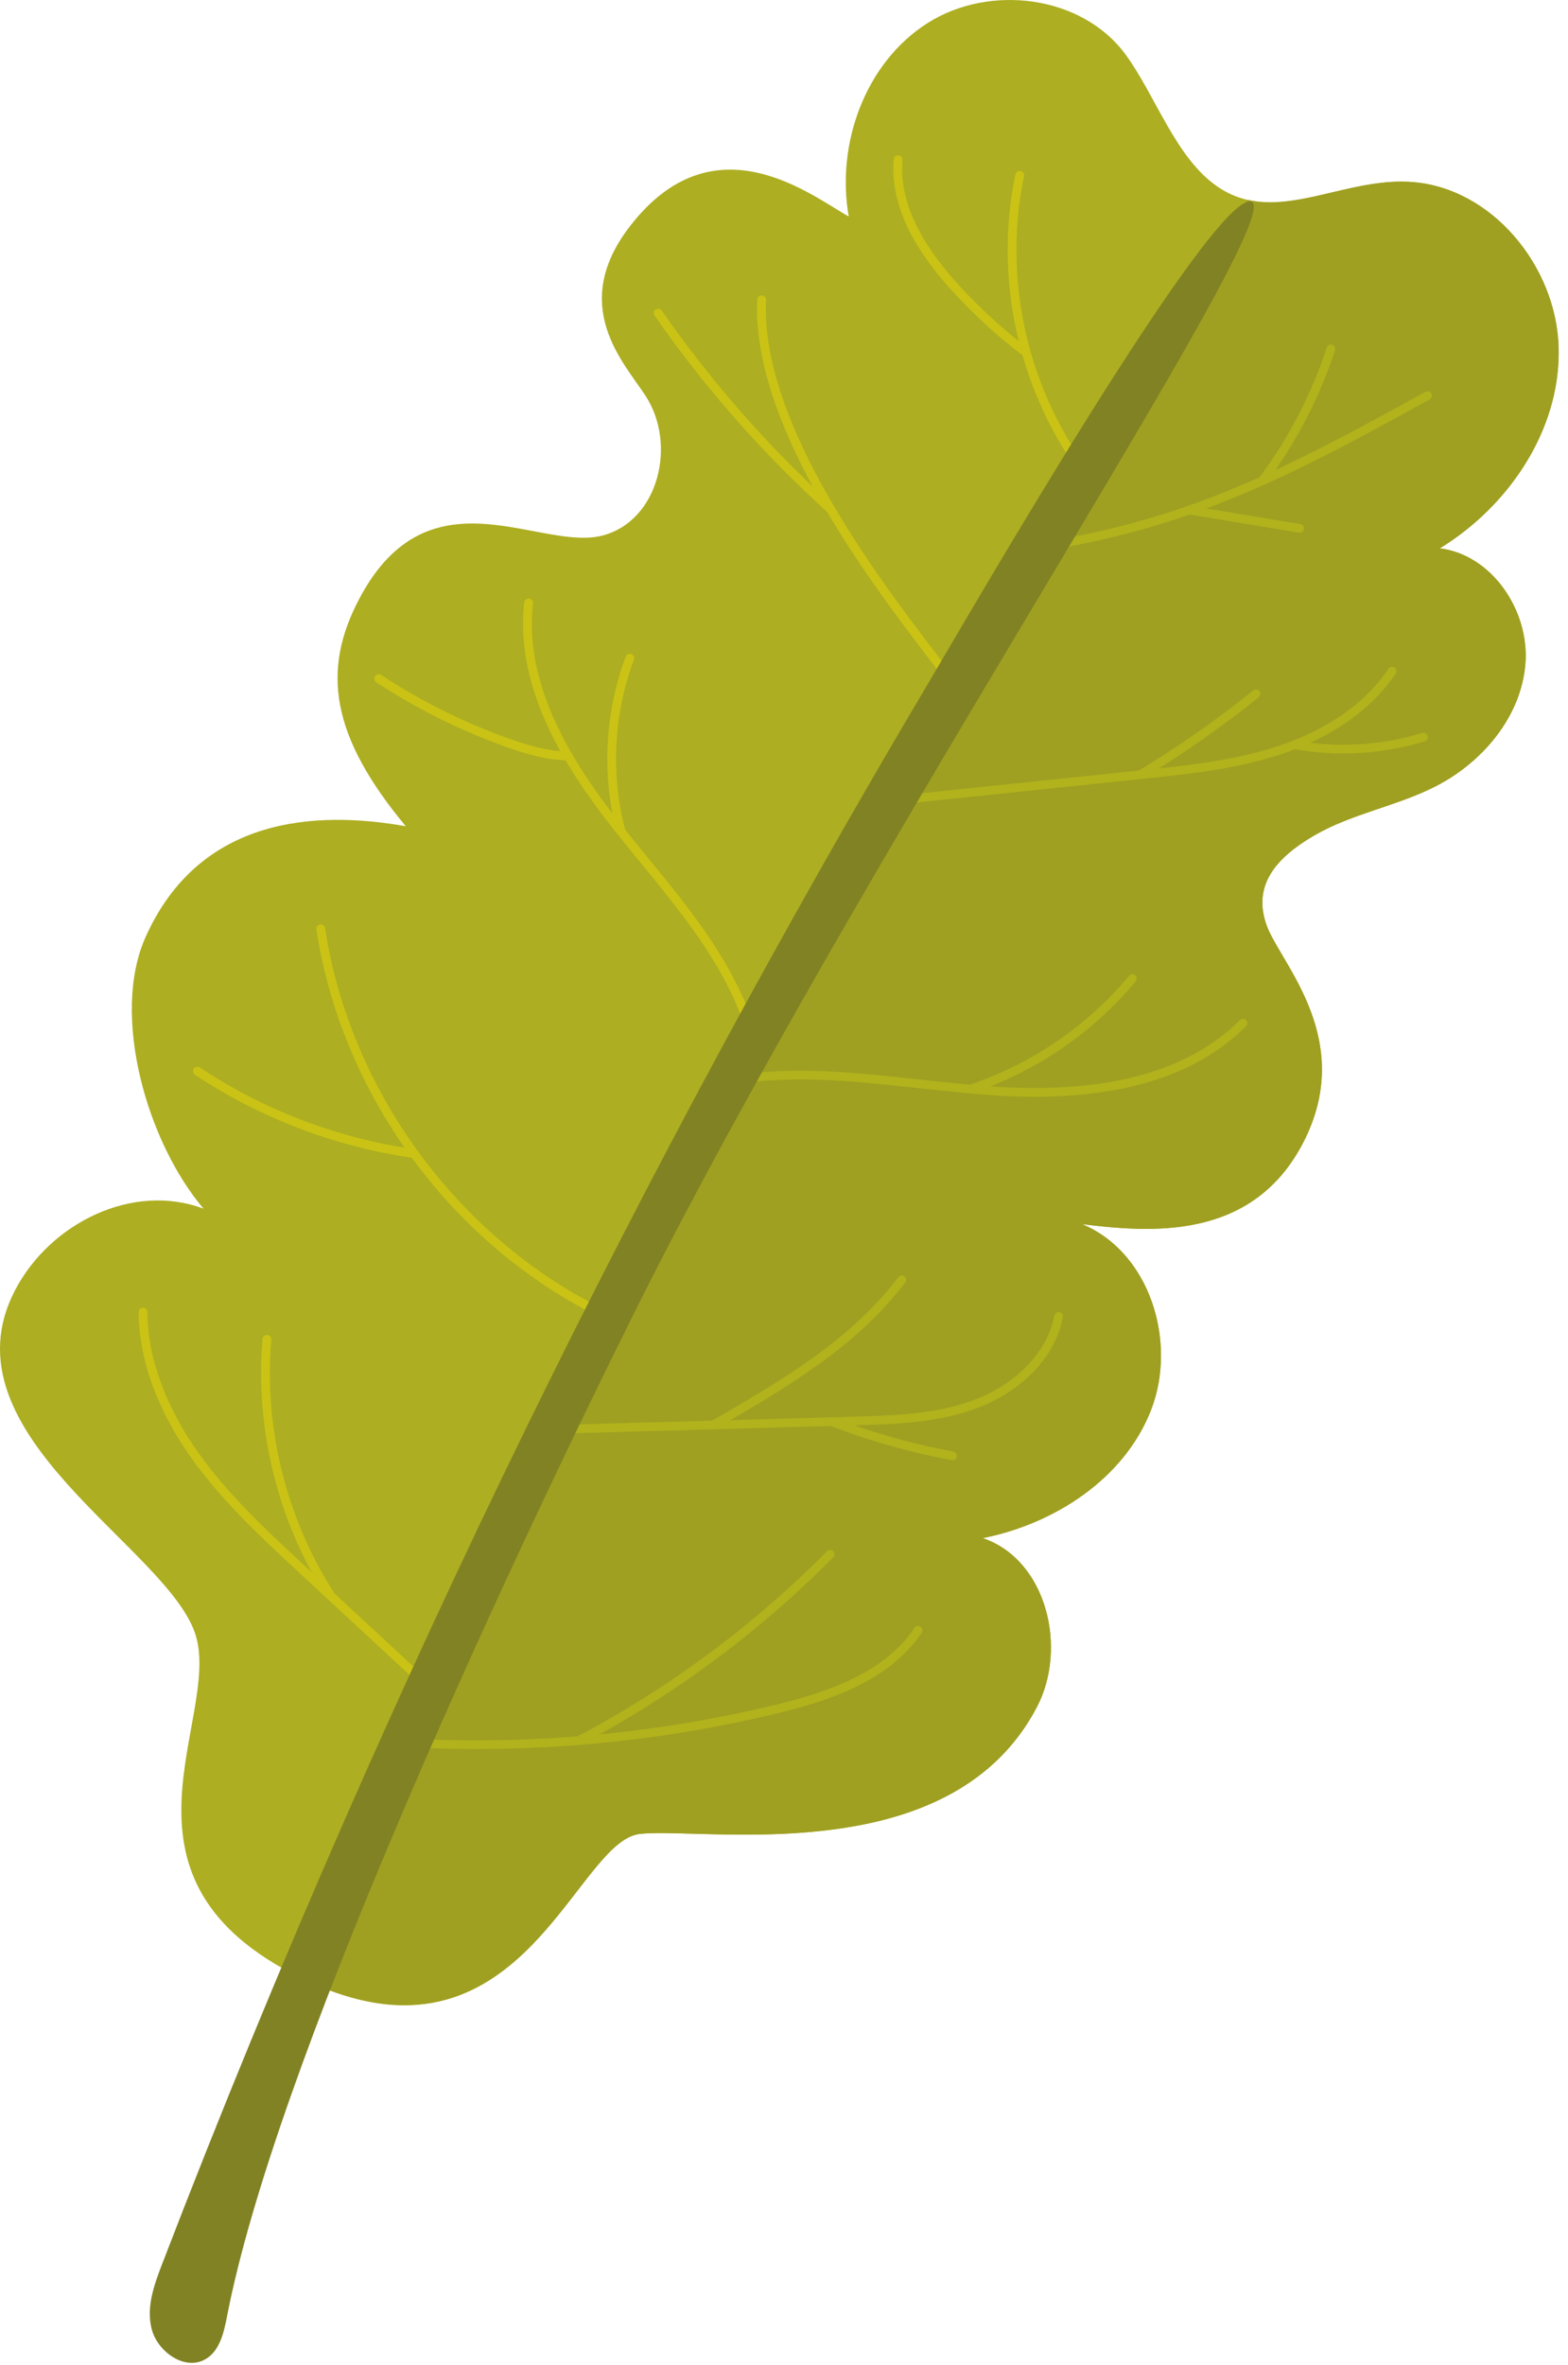 <svg width="142" height="214" viewBox="0 0 142 214" fill="none" xmlns="http://www.w3.org/2000/svg">
<path d="M1.382 116.723C4.564 110.667 12.037 106.969 18.438 109.384C13.355 103.427 9.982 91.906 13.198 84.766C18.085 73.914 28.564 73.319 36.746 74.771C29.957 66.603 29.122 60.688 32.506 54.246C36.81 46.051 42.842 47.035 48.057 48.02C50.505 48.481 52.775 48.943 54.601 48.456C59.645 47.108 61.315 40.224 58.475 35.841C56.523 32.826 51.485 27.692 57.033 20.493C64.673 10.579 73.487 17.721 76.861 19.59C75.706 13.016 78.355 5.686 83.983 2.099C89.613 -1.488 97.999 -0.439 101.943 4.947C104.663 8.664 106.472 14.322 110.287 16.909C113.564 19.131 117.079 18.252 120.797 17.373C123.035 16.843 125.346 16.315 127.724 16.462C135.079 16.915 140.959 24.097 141.151 31.464C141.345 38.831 136.68 45.78 130.391 49.622C135.15 50.221 138.537 55.314 138.141 60.094C137.745 64.874 134.245 69.009 129.968 71.181C126.453 72.965 122.427 73.625 119.019 75.607C115.611 77.589 113.36 80.097 114.728 83.795C115.997 87.224 122.888 94.134 117.964 103.507C113.33 112.327 104.13 111.528 97.991 110.782C104.132 113.312 106.657 121.463 104.223 127.643C101.789 133.824 95.517 137.894 89.002 139.194C94.766 141.147 96.724 149.111 93.893 154.499C87.615 166.453 72.201 166.205 63.218 165.957C60.997 165.896 59.169 165.834 57.969 165.958C51.915 166.577 47.011 189.392 26.387 178.557C9.228 169.543 19.922 155.62 17.752 148.083C15.462 140.128 -5.505 129.833 1.382 116.723Z" fill="#ADAE21"/>
<path d="M69.131 166.011C74.664 165.898 81.068 165.169 86.307 162.231C81.067 165.17 74.665 165.898 69.131 166.011ZM63.218 165.957C61.937 165.922 60.788 165.886 59.813 165.886C59.098 165.886 58.478 165.905 57.97 165.958C58.478 165.905 59.098 165.886 59.815 165.886C60.789 165.886 61.937 165.922 63.218 165.957ZM103.783 111.208C108.909 111.206 114.483 109.863 117.819 103.776C114.483 109.863 108.91 111.207 103.783 111.208ZM138.148 58.632C137.835 54.326 134.666 50.16 130.391 49.622C130.391 49.622 130.391 49.622 130.392 49.622C134.667 50.16 137.835 54.326 138.148 58.632ZM115.036 18.309C114.348 18.309 113.67 18.244 113 18.093C113.003 18.089 113.005 18.085 113.009 18.081C113.679 18.232 114.358 18.295 115.046 18.295C116.902 18.295 118.822 17.831 120.8 17.365C122.777 16.901 124.812 16.436 126.901 16.436C127.175 16.436 127.449 16.445 127.724 16.462C127.45 16.445 127.178 16.436 126.905 16.436C124.814 16.436 122.777 16.905 120.797 17.373C118.817 17.841 116.895 18.309 115.036 18.309Z" fill="#E9E6A8"/>
<path d="M36.617 181.453C33.847 181.453 30.66 180.692 26.961 178.837C50.341 115.742 101.901 35.124 113 18.093C113.67 18.244 114.348 18.309 115.036 18.309C116.895 18.309 118.817 17.841 120.797 17.373C122.777 16.905 124.814 16.436 126.905 16.436C127.178 16.436 127.45 16.445 127.724 16.462C135.079 16.915 140.959 24.097 141.151 31.464C141.156 31.608 141.158 31.752 141.158 31.896C141.158 32.613 141.112 33.327 141.025 34.032C140.229 40.416 135.943 46.23 130.391 49.62C130.391 49.62 130.391 49.622 130.392 49.622C130.391 49.622 130.391 49.622 130.391 49.622C134.666 50.16 137.835 54.326 138.147 58.632C138.164 58.866 138.173 59.1 138.173 59.335C138.172 59.589 138.162 59.841 138.141 60.094C137.745 64.874 134.245 69.009 129.968 71.181C126.453 72.965 122.427 73.625 119.018 75.607C116.303 77.186 114.322 79.1 114.322 81.683C114.321 82.342 114.45 83.044 114.728 83.795C115.67 86.343 119.719 90.814 119.715 96.789C119.714 98.855 119.229 101.099 117.964 103.507C117.937 103.559 117.909 103.61 117.882 103.662C117.871 103.681 117.862 103.699 117.852 103.717C117.841 103.737 117.83 103.757 117.819 103.776C114.482 109.863 108.909 111.206 103.783 111.208C103.78 111.208 103.777 111.208 103.773 111.208H103.771C101.743 111.208 99.786 110.999 98.066 110.79C98.04 110.788 98.016 110.785 97.991 110.782C102.573 112.67 105.142 117.687 105.14 122.679C105.14 124.378 104.841 126.074 104.223 127.643C101.789 133.824 95.517 137.894 89.002 139.194C89.621 139.403 90.196 139.683 90.727 140.02C93.628 141.869 95.177 145.478 95.175 149.1C95.174 150.976 94.755 152.857 93.893 154.499C92.031 158.043 89.368 160.514 86.307 162.231C81.068 165.169 74.664 165.898 69.13 166.011C68.544 166.022 67.969 166.028 67.405 166.028C66.36 166.028 65.355 166.011 64.408 165.988C64.001 165.978 63.603 165.968 63.218 165.957C61.937 165.922 60.788 165.886 59.814 165.886C59.098 165.886 58.478 165.905 57.969 165.958C57.917 165.963 57.864 165.97 57.81 165.979C52.983 166.782 48.795 181.453 36.617 181.453Z" fill="#9F9F21"/>
<path d="M64.671 98.485C67.232 97.905 69.83 97.69 72.454 97.69C77.991 97.689 83.643 98.645 89.267 99.077C90.72 99.189 92.201 99.255 93.69 99.255C100.704 99.254 107.897 97.811 112.85 92.872C113.005 92.717 113.005 92.465 112.85 92.31C112.695 92.154 112.443 92.153 112.288 92.309C107.572 97.023 100.607 98.46 93.69 98.459C92.225 98.459 90.763 98.395 89.329 98.285C83.753 97.858 78.082 96.897 72.454 96.895C69.787 96.895 67.128 97.112 64.495 97.709C64.282 97.758 64.147 97.971 64.196 98.186C64.245 98.399 64.457 98.533 64.671 98.485Z" fill="#B1B21C"/>
<path d="M78.624 73.087C86.962 72.215 95.301 71.341 103.639 70.47C107.813 70.032 112.055 69.586 116.091 68.237C120.127 66.887 123.99 64.539 126.4 60.958C126.523 60.776 126.475 60.529 126.292 60.407C126.111 60.284 125.863 60.333 125.741 60.514C123.467 63.899 119.761 66.171 115.838 67.483C111.914 68.797 107.731 69.242 103.555 69.678C95.218 70.551 86.879 71.424 78.542 72.296C78.323 72.319 78.165 72.515 78.188 72.733C78.211 72.952 78.406 73.11 78.624 73.087Z" fill="#B1B21C"/>
<path d="M92.532 50.118C98.019 49.432 103.427 48.132 108.627 46.25C115.915 43.611 122.719 39.866 129.472 36.149C129.664 36.042 129.734 35.801 129.628 35.609C129.522 35.415 129.28 35.346 129.088 35.451C122.335 39.171 115.567 42.893 108.356 45.502C103.213 47.364 97.861 48.651 92.433 49.33C92.215 49.357 92.061 49.556 92.089 49.774C92.115 49.991 92.314 50.147 92.532 50.119" fill="#B1B21C"/>
<path d="M49.714 129.77C58.924 129.511 68.133 129.252 77.343 128.992C81.108 128.885 85.005 128.768 88.608 127.387C92.216 125.999 95.511 123.089 96.261 119.201C96.302 118.985 96.161 118.777 95.944 118.736C95.729 118.695 95.521 118.836 95.479 119.052C94.818 122.566 91.749 125.331 88.323 126.645C84.891 127.964 81.086 128.093 77.32 128.198C68.111 128.457 58.901 128.716 49.692 128.975C49.472 128.982 49.299 129.165 49.305 129.384C49.312 129.603 49.495 129.776 49.714 129.77Z" fill="#B1B21C"/>
<path d="M37.149 158.133C39.145 158.235 41.143 158.287 43.142 158.287C52.255 158.287 61.367 157.216 70.231 155.093C75.181 153.903 80.532 152.116 83.473 147.757C83.594 147.574 83.546 147.328 83.364 147.205C83.181 147.083 82.935 147.131 82.812 147.313C80.095 151.373 74.96 153.149 70.046 154.319C61.244 156.427 52.193 157.492 43.142 157.492C41.156 157.492 39.172 157.441 37.19 157.338C36.97 157.327 36.783 157.496 36.773 157.714C36.761 157.934 36.929 158.121 37.149 158.133Z" fill="#B1B21C"/>
<path d="M88.255 98.844C93.917 96.917 99.024 93.408 102.854 88.815C102.994 88.645 102.972 88.395 102.803 88.255C102.635 88.114 102.383 88.136 102.243 88.305C98.509 92.784 93.519 96.212 88 98.092C87.791 98.162 87.68 98.389 87.751 98.596C87.822 98.804 88.047 98.915 88.255 98.844Z" fill="#B1B21C"/>
<path d="M64.786 129.302C71.056 125.691 77.554 121.913 81.984 116.056C82.116 115.882 82.081 115.633 81.907 115.499C81.732 115.367 81.482 115.402 81.349 115.578C77.054 121.264 70.66 125.006 64.389 128.613C64.199 128.723 64.134 128.966 64.243 129.156C64.352 129.346 64.595 129.412 64.786 129.302Z" fill="#B1B21C"/>
<path d="M75.244 129.059C78.789 130.418 82.457 131.451 86.191 132.142C86.407 132.182 86.614 132.04 86.654 131.824C86.694 131.607 86.552 131.4 86.336 131.36C82.651 130.678 79.028 129.658 75.528 128.316C75.323 128.238 75.094 128.34 75.014 128.545C74.936 128.75 75.039 128.981 75.244 129.059Z" fill="#B1B21C"/>
<path d="M52.66 157.843C61.058 153.407 68.774 147.684 75.459 140.936C75.614 140.78 75.613 140.528 75.456 140.374C75.3 140.22 75.049 140.221 74.894 140.376C68.266 147.067 60.614 152.741 52.288 157.141C52.095 157.243 52.02 157.483 52.122 157.677C52.226 157.872 52.465 157.946 52.66 157.843Z" fill="#B1B21C"/>
<path d="M54.454 118.382C41.291 111.793 31.654 98.545 29.441 83.992C29.408 83.776 29.205 83.627 28.988 83.659C28.771 83.692 28.621 83.895 28.655 84.113C30.915 98.931 40.696 112.378 54.098 119.093C54.294 119.191 54.533 119.112 54.632 118.915C54.73 118.719 54.651 118.48 54.454 118.382Z" fill="#CAC315"/>
<path d="M68.447 93.422C66.287 86.129 60.865 80.454 56.237 74.615C52.004 69.287 48.159 63.026 48.165 56.464C48.165 55.847 48.199 55.227 48.269 54.603C48.294 54.386 48.137 54.188 47.918 54.164C47.7 54.14 47.504 54.296 47.478 54.515C47.404 55.168 47.37 55.819 47.37 56.464C47.376 63.346 51.349 69.73 55.613 75.109C60.282 80.983 65.608 86.599 67.684 93.647C67.745 93.858 67.967 93.978 68.177 93.916C68.389 93.854 68.508 93.633 68.447 93.422Z" fill="#CAC315"/>
<path d="M86.897 61.963C84.968 59.3 80.579 53.968 76.667 47.695C72.754 41.43 69.347 34.228 69.354 27.953C69.354 27.686 69.361 27.421 69.372 27.158C69.383 26.938 69.214 26.752 68.994 26.742C68.775 26.731 68.588 26.901 68.579 27.12C68.565 27.397 68.559 27.674 68.559 27.953C68.565 34.512 72.053 41.79 75.993 48.116C79.934 54.435 84.354 59.806 86.253 62.429C86.382 62.607 86.631 62.647 86.808 62.518C86.986 62.389 87.026 62.14 86.897 61.963Z" fill="#CAC315"/>
<path d="M98.316 42.179C94.237 36.538 92.051 29.564 92.051 22.603C92.051 20.365 92.278 18.129 92.737 15.939C92.783 15.724 92.645 15.513 92.43 15.469C92.215 15.423 92.004 15.56 91.96 15.776C91.487 18.021 91.257 20.312 91.257 22.603C91.257 29.73 93.49 36.86 97.672 42.645C97.8 42.823 98.049 42.864 98.226 42.735C98.405 42.606 98.445 42.357 98.316 42.179Z" fill="#CAC315"/>
<path d="M40.528 153.684C36.214 149.686 31.901 145.689 27.587 141.691C24.148 138.503 20.705 135.304 18.011 131.531C15.318 127.76 13.392 123.323 13.346 118.744C13.344 118.525 13.165 118.348 12.945 118.351C12.725 118.353 12.55 118.533 12.552 118.753C12.602 123.553 14.607 128.131 17.365 131.993C20.121 135.853 23.608 139.086 27.046 142.274C31.36 146.272 35.674 150.269 39.987 154.268C40.147 154.417 40.399 154.407 40.549 154.247C40.698 154.085 40.688 153.833 40.528 153.684Z" fill="#CAC315"/>
<path d="M23.776 121.169C23.689 122.198 23.646 123.231 23.646 124.262C23.646 131.428 25.728 138.585 29.613 144.612C29.733 144.797 29.979 144.85 30.163 144.732C30.348 144.612 30.4 144.366 30.282 144.181C26.481 138.287 24.441 131.274 24.441 124.262C24.441 123.253 24.483 122.243 24.569 121.237C24.588 121.018 24.425 120.826 24.206 120.807C23.988 120.789 23.796 120.95 23.776 121.169Z" fill="#CAC315"/>
<path d="M37.547 104.001C30.621 103.02 23.919 100.47 18.091 96.601C17.908 96.479 17.661 96.53 17.539 96.713C17.418 96.896 17.467 97.143 17.651 97.263C23.579 101.199 30.391 103.79 37.435 104.79C37.653 104.82 37.854 104.669 37.885 104.451C37.916 104.234 37.765 104.033 37.547 104.001Z" fill="#CAC315"/>
<path d="M56.604 75.079C56.062 72.993 55.792 70.837 55.792 68.682C55.792 65.624 56.335 62.565 57.409 59.705C57.486 59.499 57.382 59.27 57.177 59.192C56.971 59.115 56.742 59.22 56.664 59.425C55.556 62.378 54.997 65.53 54.996 68.682C54.996 70.904 55.275 73.126 55.835 75.278C55.89 75.492 56.108 75.618 56.32 75.564C56.532 75.508 56.66 75.291 56.604 75.079Z" fill="#CAC315"/>
<path d="M51.407 68.014C49.608 67.981 47.826 67.456 46.076 66.833C42.013 65.385 38.125 63.451 34.521 61.084C34.337 60.963 34.09 61.014 33.969 61.198C33.849 61.381 33.901 61.628 34.084 61.748C37.742 64.15 41.687 66.113 45.81 67.582C47.585 68.214 49.449 68.773 51.392 68.81C51.612 68.813 51.793 68.638 51.797 68.419C51.801 68.199 51.627 68.018 51.407 68.014Z" fill="#CAC315"/>
<path d="M59.279 28.559C63.806 35.071 69.08 41.063 74.963 46.383C75.126 46.53 75.377 46.517 75.524 46.355C75.672 46.192 75.659 45.939 75.496 45.792C69.659 40.514 64.424 34.567 59.931 28.105C59.806 27.924 59.559 27.881 59.378 28.005C59.197 28.131 59.153 28.378 59.279 28.559Z" fill="#CAC315"/>
<path d="M93.164 31.581C90.89 29.855 88.772 27.924 86.842 25.817C84.099 22.828 81.69 19.156 81.697 15.283C81.697 15.018 81.707 14.752 81.73 14.486C81.749 14.267 81.587 14.075 81.368 14.056C81.149 14.037 80.957 14.2 80.938 14.418C80.914 14.708 80.901 14.996 80.901 15.283C80.908 19.497 83.464 23.301 86.256 26.355C88.217 28.496 90.37 30.46 92.683 32.215C92.859 32.347 93.108 32.313 93.241 32.138C93.373 31.963 93.339 31.713 93.164 31.581Z" fill="#CAC315"/>
<path d="M114.686 43.681C117.385 40.057 119.494 35.996 120.907 31.704C120.975 31.495 120.862 31.271 120.654 31.203C120.445 31.134 120.22 31.247 120.151 31.456C118.766 35.666 116.696 39.651 114.048 43.207C113.917 43.382 113.953 43.632 114.129 43.763C114.306 43.894 114.555 43.858 114.686 43.681Z" fill="#B1B21C"/>
<path d="M107.708 46.562C111.018 47.111 114.328 47.66 117.639 48.209C117.855 48.245 118.059 48.099 118.095 47.882C118.131 47.666 117.985 47.461 117.768 47.425C114.458 46.875 111.148 46.327 107.838 45.778C107.622 45.741 107.417 45.888 107.381 46.104C107.345 46.321 107.492 46.526 107.708 46.562Z" fill="#B1B21C"/>
<path d="M103.548 70.404C107.187 68.206 110.68 65.766 113.993 63.103C114.164 62.966 114.192 62.715 114.054 62.544C113.916 62.373 113.666 62.345 113.495 62.483C110.209 65.123 106.745 67.544 103.137 69.724C102.949 69.838 102.888 70.082 103.001 70.27C103.115 70.458 103.36 70.518 103.548 70.404Z" fill="#B1B21C"/>
<path d="M117.187 67.796C118.652 68.057 120.139 68.187 121.625 68.187C124.127 68.187 126.628 67.82 129.023 67.09C129.233 67.026 129.351 66.804 129.288 66.594C129.223 66.384 129.001 66.265 128.791 66.329C126.473 67.036 124.049 67.392 121.625 67.392C120.185 67.392 118.745 67.266 117.327 67.013C117.111 66.974 116.904 67.118 116.866 67.335C116.827 67.551 116.972 67.757 117.187 67.796Z" fill="#B1B21C"/>
<path d="M14.666 204.93C13.948 206.795 13.228 208.805 13.738 210.776C14.248 212.748 16.561 214.457 18.402 213.604C19.832 212.941 20.256 211.201 20.549 209.674C24.835 187.37 44.878 144.083 57.095 119.487C78.033 77.335 116.603 19.884 113.347 18.256C109.982 17.074 87.276 56.423 84.183 61.629C77.622 72.669 71.287 83.842 65.184 95.139C52.977 117.734 41.692 140.826 31.367 164.347C25.487 177.74 19.917 191.272 14.666 204.93Z" fill="#818223"/>
</svg>
